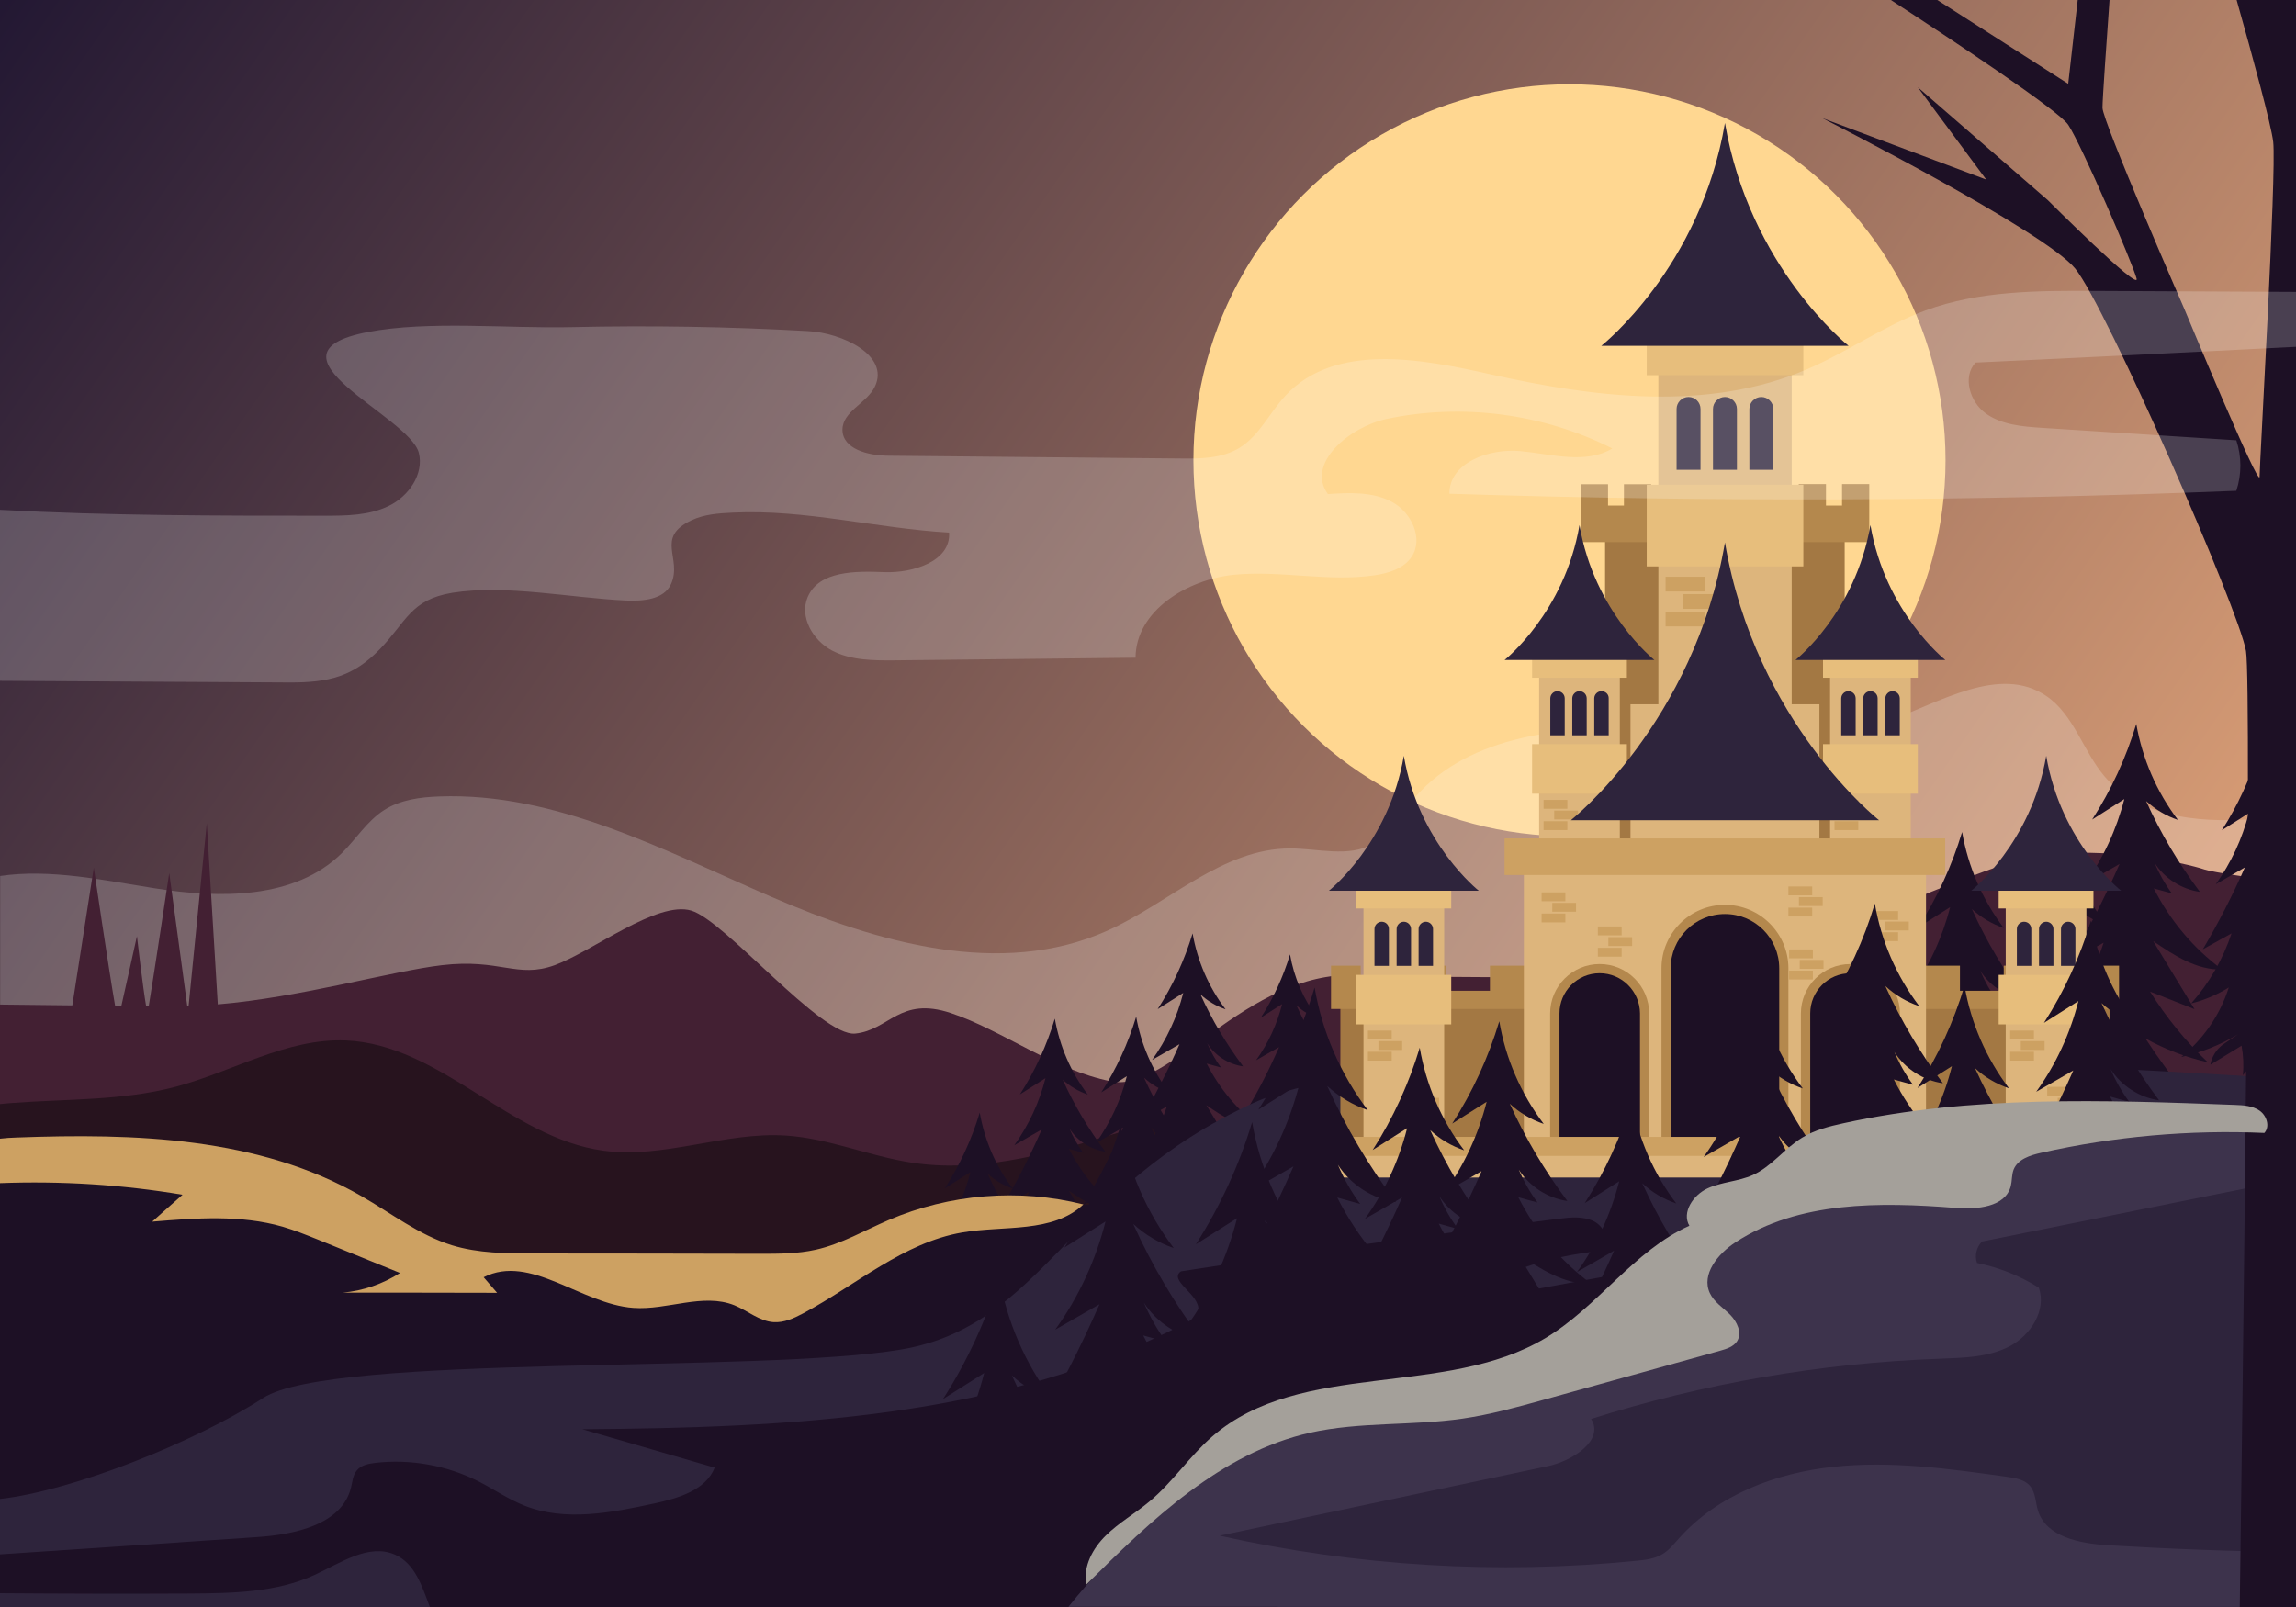<?xml version="1.0" encoding="utf-8"?>
<!-- Generator: Adobe Illustrator 18.0.0, SVG Export Plug-In . SVG Version: 6.00 Build 0)  -->
<!DOCTYPE svg PUBLIC "-//W3C//DTD SVG 1.1//EN" "http://www.w3.org/Graphics/SVG/1.1/DTD/svg11.dtd">
<svg version="1.1" id="Layer_1" xmlns="http://www.w3.org/2000/svg" xmlns:xlink="http://www.w3.org/1999/xlink" x="0px" y="0px"
	 viewBox="0 0 1400 980" enable-background="new 0 0 1400 980" xml:space="preserve">
<rect x="0" y="0" width="1400" height="980" fill="#333333" stroke="none"/>
<g>
	<g>
		<g>
			<g>
				<linearGradient id="SVGID_1_" gradientUnits="userSpaceOnUse" x1="0.491" y1="3.732" x2="1403.669" y2="979.16">
					<stop  offset="0" style="stop-color:#231833"/>
					<stop  offset="1" style="stop-color:#FBB682"/>
				</linearGradient>
				<rect fill="url(#SVGID_1_)" width="1400" height="980"/>
			</g>
		</g>
	</g>
	<circle fill="#FFD791" cx="957" cy="280.7" r="229.3"/>
	<path opacity="0.2" fill="#FFFFFF" d="M1400,496.7c-6.6,0.8-13.2,1.5-19.7,2.2c-34.6,3.5-74.4,1.1-97-25.4
		c-13.2-15.5-18.7-37.7-35.6-49.1c-28.4-19.2-64.8,3.9-97,15.6c-47.7,17.3-100.3,7.8-151,5.1c-50.7-2.7-108,4.6-139.6,44.4
		c-7.2,9-13.1,19.7-23.2,25.3c-14.9,8.2-33.2,2.6-50.2,2.6c-41.4,0-74,33.5-111.8,50.3c-64.8,28.9-140.3,7.1-205.3-21.1
		s-130.8-63.5-201.7-60.9c-11.7,0.4-23.9,2-33.8,8.4c-10.3,6.6-16.9,17.5-25.6,26.1c-28.6,28.3-74.4,27.8-114.2,21.5
		c-31.1-4.9-63.7-12-94.2-7.5V980h1400V496.7z"/>
	<path fill="#432033" d="M1344.4,530.3c-12.5-4.2-60.4-14.6-102.1-8.3c-41.7,6.3-179.2,77.1-229.2,75c-50-2.1-118.8,0-186.1-2.4
		s-113.9,71.9-149.3,64.9c-35.4-7-66.7-31.3-97.9-41.7c-31.3-10.4-37.5,10.4-58.3,12.5c-20.8,2.1-79.2-68.8-100-75
		s-60.4,25-83.3,33.3c-22.9,8.3-33.3-4.2-68.8,0c-30.6,3.6-85.9,19.6-136.6,23.9L126.1,502L115,613.5c-0.3,0-0.5,0-0.8,0l-11-81.1
		c0,0-9.8,65.3-12.5,81.1c-0.5,0-1,0-1.6,0c-1.9-10.7-5.6-42.6-5.6-42.6s-6.2,28-9.5,42.5c-1.3,0-2.5,0-3.8,0
		c-4-22.9-13-84.3-13-84.3l-13.1,84c-14.7-0.2-29.8-0.3-44.1-0.5V980h1400V538.8C1374.3,535.5,1349.9,532.1,1344.4,530.3z"/>
	<path fill="#27131E" d="M7.8,672.6c-2.6,0.2-5.2,0.4-7.8,0.7v182.5c109.9-1.3,219.9-2.6,329.8-3.9c40.7-0.5,81.6-1,122-5.9
		c27.4-3.3,54.5-8.7,81.5-14.5c76.6-16.4,152.5-36.3,226.5-61.9c13.8-4.8,30.1-13.1,30.1-27.8c0-7.1-4.2-13.5-8.2-19.3
		c-8.6-12.4-17.9-25.1-31.2-32.2c-23.3-12.5-51.8-4.6-77.2,3c-38.2,11.5-78.1,21.8-117.5,15.7c-25.9-4-50.5-14.8-76.6-16.5
		c-37.3-2.4-74.3,14.3-111.4,9.2c-57-7.8-99.5-64.8-156.9-67.2c-36.1-1.5-69.1,19.1-104,28.3C74.6,671.3,40.9,670.1,7.8,672.6z"/>
	<g>
		<path fill="#1D1025" d="M821.2,681.2c-11.6-8.6-21.1-19.9-27.6-32.7c2.4,0.7,4.8,1.3,7.3,2c-2.8-3.8-5.2-8-7-12.4
			c4,6.3,10.9,10.8,18.4,11.8c-8.6-11.4-15.9-23.7-21.7-36.7c3.7,3.4,8.1,6,12.8,7.6c-8.6-11.3-14.4-24.8-16.8-38.8
			c-4.1,13.6-10.1,26.7-17.8,38.6c4.3-2.8,8.7-5.5,13-8.3c-3.1,12.3-8.5,24-15.9,34.3c4.7-2.7,9.3-5.4,14-8
			c-5.9,13.6-12.7,26.8-20.3,39.5c4.6-2.6,9.2-5.1,13.8-7.7c-4.1,12.4-10.8,24-19.5,33.8c6.4-1.6,12.5-4.2,18.1-7.7
			c-4.1,13.1-12.2,25-23,33.6c9.7-2.1,19-5.9,27.4-11l-7.4,5.1c-3.1,2.3-5.3,5.8-6,9.7c5-3.1,10-6.1,15.1-9.2
			c0.9,4.7,1.1,9.5,0.6,14.3c4.4-4.8,8.2-10,11.5-15.5c4.8,4.7,10.9,8.1,17.5,9.6c-6.3-7.6-12.2-15.5-17.5-23.8
			c7.9,4.4,16.4,7.6,25.2,9.6c-8.9-8.5-16.8-18.1-23.3-28.5c6,2.4,12,4.7,17.9,7.1c-5.6-9.2-11.1-18.4-16.7-27.5
			C801.9,675.5,811.1,681.5,821.2,681.2z"/>
		<path fill="#1D1025" d="M768.8,687.7c-13.8-10.2-25.2-23.7-33-39.1c2.9,0.8,5.8,1.6,8.7,2.4c-3.4-4.6-6.2-9.6-8.4-14.8
			c4.8,7.6,13.1,12.9,21.9,14.1c-10.2-13.6-19-28.3-26-43.9c4.4,4.1,9.7,7.2,15.3,9.1c-10.3-13.5-17.2-29.6-20.1-46.3
			c-4.9,16.3-12.1,31.9-21.3,46.2c5.2-3.3,10.4-6.6,15.6-9.9c-3.7,14.7-10.2,28.6-19,40.9c5.6-3.2,11.1-6.4,16.7-9.6
			c-7.1,16.2-15.2,32-24.2,47.2c5.5-3.1,11-6.1,16.5-9.2c-4.9,14.9-12.9,28.7-23.2,40.4c7.6-1.9,15-5,21.6-9.2
			c-4.9,15.7-14.6,29.8-27.4,40.1c11.6-2.5,22.7-7,32.8-13.2l-8.9,6.1c-3.7,2.8-6.3,7-7.1,11.5c6-3.7,12-7.3,18-11
			c1.1,5.6,1.3,11.4,0.8,17c5.2-5.7,9.9-11.9,13.8-18.6c5.7,5.7,13.1,9.7,20.9,11.5c-7.5-9-14.5-18.5-20.9-28.4
			c9.4,5.2,19.6,9.1,30.1,11.5c-10.7-10.1-20-21.6-27.8-34.1c7.1,2.8,14.3,5.7,21.4,8.5c-6.7-11-13.3-21.9-20-32.9
			C745.7,680.9,756.7,688.1,768.8,687.7z"/>
		<path fill="#1D1025" d="M648.3,797c11.6-2.5,22.7-7,32.8-13.2l-8.9,6.1c-3.7,2.8-6.3,7-7.1,11.5c6-3.7,12-7.3,18-11
			c0.8,4.3,1.2,8.6,1,12.9h3.3c3.8-4.5,7.2-9.4,10.2-14.5c5.7,5.7,13.1,9.7,20.9,11.5c-7.5-9-14.5-18.5-20.9-28.4
			c9.4,5.2,19.6,9.1,30.1,11.5c-10.7-10.1-20-21.6-27.8-34.1c7.1,2.8,14.3,5.7,21.4,8.5c-6.7-11-13.3-21.9-20-32.9
			c10,6.9,21,14,33.1,13.6c-13.8-10.2-25.2-23.7-33-39.1c2.9,0.8,5.8,1.6,8.7,2.4c-3.4-4.6-6.2-9.6-8.4-14.8
			c4.8,7.6,13.1,12.9,21.9,14.1c-10.2-13.6-19-28.3-26-43.9c4.4,4.1,9.7,7.2,15.3,9.1c-10.3-13.5-17.2-29.6-20.1-46.3
			c-4.9,16.3-12.1,31.9-21.3,46.2c5.2-3.3,10.4-6.6,15.6-9.9c-3.7,14.7-10.2,28.6-19,40.9c5.6-3.2,11.1-6.4,16.7-9.6
			c-7.1,16.2-15.2,32-24.2,47.2c5.5-3.1,11-6.1,16.5-9.2c-4.9,14.9-12.9,28.7-23.2,40.4c7.6-1.9,15-5,21.6-9.2
			C670.8,772.5,661.1,786.7,648.3,797z"/>
		<path fill="#1D1025" d="M598.7,798.2c11.6-2.5,22.7-7,32.8-13.2l-8.9,6.1c-3.7,2.8-6.3,7-7.1,11.5c6-3.7,12-7.3,18-11
			c0.7,3.8,1.1,7.7,1,11.6h4.4c3.4-4.2,6.4-8.6,9.1-13.2c5.7,5.7,13.1,9.7,20.9,11.5c-7.5-9-14.5-18.5-20.9-28.4
			c9.4,5.2,19.6,9.1,30.1,11.5c-10.7-10.1-20-21.6-27.8-34.1c7.1,2.8,14.3,5.7,21.4,8.5c-6.7-11-13.3-21.9-20-32.9
			c10,6.9,21,14,33.1,13.6c-13.8-10.2-25.2-23.7-33-39.1l8.7,2.4c-3.4-4.6-6.2-9.6-8.4-14.8c4.8,7.6,13.1,12.9,21.9,14.1
			c-10.2-13.6-19-28.3-26-43.9c4.4,4.1,9.7,7.2,15.3,9.1c-10.3-13.5-17.2-29.6-20.1-46.3c-4.9,16.3-12.1,31.9-21.3,46.2
			c5.2-3.3,10.4-6.6,15.6-9.9c-3.7,14.7-10.2,28.6-19,40.9c5.6-3.2,11.1-6.4,16.7-9.6c-7.1,16.2-15.2,32-24.2,47.2
			c5.5-3.1,11-6.1,16.5-9.2c-4.9,14.9-12.9,28.7-23.2,40.4c7.6-1.9,15-5,21.6-9.2C621.2,773.8,611.5,788,598.7,798.2z"/>
		<path fill="#1D1025" d="M582,784.1c-2.2,6.6-5,13-8.3,19.2H618c-4-6.6-8-13.3-12.1-19.9c10,6.9,21,14,33.1,13.6
			c-13.8-10.2-25.2-23.7-33-39.1l8.7,2.4c-3.4-4.6-6.2-9.6-8.4-14.8c4.8,7.6,13.1,12.9,21.9,14.1c-10.2-13.6-19-28.3-26-43.9
			c4.4,4.1,9.7,7.2,15.3,9.1c-10.3-13.5-17.2-29.6-20.1-46.3c-4.9,16.3-12.1,31.9-21.3,46.2c5.2-3.3,10.4-6.6,15.6-9.9
			c-3.7,14.7-10.2,28.6-19,40.9c5.6-3.2,11.1-6.4,16.7-9.6c-7.1,16.2-15.2,32-24.2,47.2C570.9,790.3,576.4,787.2,582,784.1z"/>
		<path fill="#1D1025" d="M541.6,803.3h9.2c0.7-0.4,1.3-0.8,2-1.1c-0.2,0.4-0.3,0.8-0.5,1.1h18.1c-0.3-0.6-0.5-1.2-0.8-1.8
			c0.4,0.6,0.8,1.2,1.2,1.8h12c-6.6-10-12.4-20.6-17.3-31.5c4.4,4.1,9.7,7.2,15.3,9.1c-10.3-13.5-17.2-29.6-20.1-46.3
			c-4.9,16.3-12.1,31.9-21.3,46.2l15.6-9.9C552.2,782.2,547.6,793.2,541.6,803.3z"/>
	</g>
	<path fill="#1D1025" d="M936.2,906.5c-6-40.1-126.2-168.3-152.3-172.3c-26-4-126.2,0-180.3,4c-54.1,4-56.1,22-98.2,34.1
		c-42.1,12-142.3,0-206.4-4s-82.1-34.1-138.2-54.1C124.4,701.2,51,702.5,0,705.6V980h949.6C945.6,952.8,938.8,924,936.2,906.5z"/>
	<path fill="#CDA162" d="M541.9,744c-14.7,6.3-28.8,14.6-44.4,18.1c-11.1,2.5-22.6,2.5-34,2.5c-46-0.1-92.1-0.2-138.1-0.2
		c-16.7,0-33.8-0.1-49.8-5c-20-6.2-37-19.5-55.1-29.9C157.9,693.3,81.9,691,9.8,693.7c-3.2,0.1-6.5,0.3-9.8,0.7v27.1
		c37.2-1.4,74.6,0.9,111.3,7.1C105.1,734,99,739.5,92.8,745c26.6-2.2,53.9-4.3,79.6,3.1c7.2,2.1,14.1,4.9,21.1,7.7
		c16.8,6.8,33.6,13.7,50.4,20.5c-10.4,6.7-22.6,10.9-34.9,12c31.4,0,62.7,0,94.1,0.1c-2.7-3.2-5.5-6.3-8.2-9.5
		c28.5-14.5,59.4,16.4,91.3,18.7c20.7,1.5,42.4-9.3,61.6-1.6c8.1,3.3,15.2,9.7,23.9,10.3c6.4,0.4,12.5-2.4,18.1-5.4
		c32.2-17.2,61-43.1,96.9-49.3c25.4-4.4,55.1,0.6,73.9-17.1C621.3,724.6,579,728.1,541.9,744z"/>
	<g>
		<path fill="#1D1025" d="M1400,643.1c-6.4-8-12.3-16.3-17.9-24.9c5.7,3.2,11.7,5.9,17.9,8.1v-10.8c-5.6-6.7-10.8-13.8-15.5-21.2
			c5.2,2,10.3,4.1,15.5,6.1v-9c-4.6-7.7-9.3-15.3-13.9-23c4.5,3.1,9.1,6.2,13.9,8.7v-14.5c-5.3-6.5-10-13.6-13.8-21.1
			c3.1,0.8,6.1,1.7,9.2,2.5c-3.6-4.8-6.6-10.1-8.9-15.7c3.3,5.1,8,9.2,13.5,11.9v-10.9c-6.7-10.3-12.6-21.2-17.7-32.4
			c4.6,4.3,10.2,7.6,16.2,9.6c-10.8-14.3-18.2-31.3-21.2-49c-5.2,17.2-12.8,33.7-22.5,48.8c5.5-3.5,11-7,16.4-10.4
			c-3.9,15.5-10.8,30.3-20.1,43.3c5.9-3.4,11.8-6.8,17.7-10.2c-7.5,17.1-16.1,33.8-25.6,49.9c5.8-3.2,11.7-6.5,17.5-9.7
			c-5.2,15.7-13.6,30.3-24.6,42.7c8.1-2,15.8-5.3,22.9-9.7c-5.2,16.6-15.5,31.5-29,42.4c12.2-2.7,24-7.4,34.7-13.9l-9.4,6.4
			c-3.9,2.9-6.7,7.4-7.5,12.2c6.3-3.9,12.7-7.8,19-11.6c1.1,5.9,1.4,12,0.8,18c5.5-6,10.4-12.6,14.6-19.6c5,5,11.2,8.7,17.9,10.9
			V643.1z"/>
		<path fill="#1D1025" d="M1354.9,591.2c-17.5-12.9-31.8-30-41.6-49.4c3.7,1,7.3,2,11,3c-4.3-5.8-7.8-12.1-10.6-18.7
			c6.1,9.6,16.5,16.2,27.7,17.8c-12.9-17.2-24-35.8-32.8-55.4c5.6,5.1,12.2,9.1,19.4,11.5c-13-17.1-21.7-37.4-25.4-58.5
			c-6.2,20.6-15.3,40.3-26.9,58.3c6.5-4.2,13.1-8.3,19.6-12.5c-4.7,18.5-12.9,36.2-24,51.7c7-4,14.1-8.1,21.1-12.1
			c-9,20.5-19.2,40.4-30.6,59.6c7-3.9,13.9-7.8,20.9-11.6c-6.2,18.8-16.2,36.2-29.4,51c9.6-2.4,18.9-6.3,27.3-11.6
			c-6.2,19.8-18.5,37.7-34.7,50.6c14.6-3.2,28.7-8.9,41.4-16.6l-11.2,7.7c-4.7,3.5-8,8.8-9,14.6c7.6-4.6,15.2-9.3,22.7-13.9
			c1.3,7.1,1.7,14.3,1,21.5c6.6-7.2,12.4-15,17.4-23.5c7.3,7.1,16.5,12.2,26.4,14.5c-9.5-11.4-18.3-23.4-26.4-35.9
			c11.9,6.6,24.7,11.5,38,14.5c-13.5-12.8-25.3-27.3-35.2-43.1c9,3.6,18,7.1,27.1,10.7c-8.4-13.8-16.8-27.7-25.2-41.5
			C1325.7,582.7,1339.6,591.7,1354.9,591.2z"/>
		<path fill="#1D1025" d="M1202.6,729.2c14.6-3.2,28.7-8.9,41.4-16.6l-11.2,7.7c-4.7,3.5-8,8.8-9,14.6c7.6-4.6,15.2-9.3,22.7-13.9
			c1,5.4,1.5,10.8,1.3,16.3h4.2c4.8-5.7,9.1-11.8,12.8-18.3c7.3,7.1,16.5,12.2,26.4,14.5c-9.5-11.4-18.3-23.4-26.4-35.9
			c11.9,6.6,24.7,11.5,38,14.5c-13.5-12.8-25.3-27.3-35.2-43.1c9,3.6,18,7.1,27.1,10.7c-8.4-13.8-16.8-27.7-25.2-41.5
			c12.7,8.7,26.5,17.7,41.8,17.2c-17.5-12.9-31.8-30-41.6-49.4c3.7,1,7.3,2,11,3c-4.3-5.8-7.8-12.1-10.6-18.7
			c6.1,9.6,16.5,16.2,27.7,17.8c-12.9-17.2-24-35.8-32.8-55.4c5.6,5.1,12.2,9.1,19.4,11.5c-13-17.1-21.7-37.4-25.4-58.5
			c-6.2,20.6-15.3,40.3-26.9,58.3c6.5-4.2,13.1-8.3,19.6-12.5c-4.7,18.5-12.9,36.2-24,51.7c7-4,14.1-8.1,21.1-12.1
			c-9,20.5-19.2,40.4-30.6,59.6c7-3.9,13.9-7.8,20.9-11.6c-6.2,18.8-16.2,36.2-29.4,51c9.6-2.4,18.9-6.3,27.3-11.6
			C1231.1,698.4,1218.8,716.3,1202.6,729.2z"/>
		<path fill="#1D1025" d="M1140,730.8c14.6-3.2,28.7-8.9,41.4-16.6l-11.2,7.7c-4.7,3.5-8,8.8-9,14.6c7.6-4.6,15.2-9.3,22.7-13.9
			c0.9,4.8,1.4,9.8,1.3,14.7h5.5c4.2-5.3,8.1-10.8,11.5-16.6c7.3,7.1,16.5,12.2,26.4,14.5c-9.5-11.4-18.3-23.4-26.4-35.9
			c11.9,6.6,24.7,11.5,38,14.5c-13.5-12.8-25.3-27.3-35.2-43.1c9,3.6,18,7.1,27.1,10.7c-8.4-13.8-16.8-27.7-25.2-41.5
			c12.7,8.7,26.5,17.7,41.8,17.2c-17.5-12.9-31.8-30-41.6-49.4l11,3c-4.3-5.8-7.8-12.1-10.6-18.7c6.1,9.6,16.5,16.2,27.7,17.8
			c-12.9-17.2-24-35.8-32.8-55.4c5.6,5.1,12.2,9.1,19.4,11.5c-13-17.1-21.7-37.4-25.4-58.5c-6.2,20.6-15.3,40.3-26.9,58.3
			c6.5-4.2,13.1-8.3,19.6-12.5c-4.7,18.5-12.9,36.2-24,51.7c7-4,14.1-8.1,21.1-12.1c-9,20.5-19.2,40.4-30.6,59.6
			c7-3.9,13.9-7.8,20.9-11.6c-6.2,18.8-16.2,36.2-29.4,51c9.6-2.4,18.9-6.3,27.3-11.6C1168.4,700,1156.2,717.9,1140,730.8z"/>
		<path fill="#1D1025" d="M1118.8,713.1c-2.8,8.4-6.3,16.5-10.5,24.2h56.1c-5.1-8.4-10.2-16.7-15.2-25.1
			c12.7,8.7,26.5,17.7,41.8,17.2c-17.5-12.9-31.8-30-41.6-49.4l11,3c-4.3-5.8-7.8-12.1-10.6-18.7c6.1,9.6,16.5,16.2,27.7,17.8
			c-12.9-17.2-24-35.8-32.8-55.4c5.6,5.1,12.2,9.1,19.4,11.5c-13-17.1-21.7-37.4-25.4-58.5c-6.2,20.6-15.3,40.3-26.9,58.3
			c6.5-4.2,13.1-8.3,19.6-12.5c-4.7,18.5-12.9,36.2-24,51.7c7-4,14.1-8.1,21.1-12.1c-9,20.5-19.2,40.4-30.6,59.6
			C1104.9,720.8,1111.9,716.9,1118.8,713.1z"/>
		<path fill="#1D1025" d="M1067.9,737.3h11.6c0.8-0.5,1.7-1,2.5-1.4c-0.2,0.5-0.4,1-0.6,1.4h22.8c-0.3-0.7-0.7-1.5-1-2.2
			c0.5,0.8,1,1.5,1.6,2.2h15.2c-8.3-12.7-15.6-26-21.8-39.8c5.6,5.1,12.2,9.1,19.4,11.5c-13-17.1-21.7-37.4-25.4-58.5
			c-6.2,20.6-15.3,40.3-26.9,58.3l19.6-12.5C1081.2,710.7,1075.5,724.5,1067.9,737.3z"/>
	</g>
	<path fill="#2E243C" d="M1400,980V658.7c-4.6-0.6-7.3-0.9-7.3-0.9s-515-37-628.4,14.8S636.2,808.1,549.9,822.9
		s-347.5,2.5-389.4,29.6S44,909.2,0,914.1V980H1400z"/>
	<path fill="#1D1025" d="M825.6,914.4c32.2-22.3,71.8-30.7,110.4-37.6c38.6-6.9,78.2-13.1,112.5-32.1c5.5-3,11.5-7.7,11-14
		c-0.6-6.2-7.2-9.7-12.9-12.1c-10.4-4.3-20.9-8.6-31.3-12.9c30.2-12.7,61.2-23.3,92.9-31.6c-1.1-5.4-2.1-10.7-3.2-16.1
		c-75.1,11-149.9,24-224.2,39c28.7-19.4,62.4-31.3,96.9-34.3c4.5-5.6,0.6-14.7-5.8-17.9s-14.1-2.5-21.2-1.6
		c-77,9.5-153.9,20.2-230.6,32.1c-8.1,5.6,12.3,14.4,10.5,24.1c-0.6,3.4-4.1,5.6-7.2,7.2c-111.5,58.4-242.4,64-368.3,65
		c26.9,7.8,53.8,15.6,80.7,23.4c-5.5,13.8-22.1,18.6-36.6,21.8c-26.4,5.7-54.6,11.3-79.6,1.3c-9.8-3.9-18.6-10-28-14.8
		c-19.3-9.7-41.4-13.7-62.8-11.2c-4.2,0.5-8.7,1.4-11.3,4.7c-2.4,2.9-2.6,6.9-3.5,10.5c-5.7,22.6-34.6,28.6-57.8,30.1
		C103.9,941,52,944.4,0,947.9v23.7c38.7,0.3,77.4,0.4,116.1,0.2c25.8-0.2,52.4-0.6,75.8-11.4c15.8-7.3,33.1-19.4,49-12.3
		c12.1,5.4,16.3,18.9,21.2,31.9h517C785.2,954,803.2,930,825.6,914.4z"/>
	<g>
		<rect x="817.3" y="610.4" fill="#A37843" width="469" height="86.7"/>
		<polygon fill="#B4884D" points="1274,588.9 1274,604.2 1247.3,604.2 1247.3,588.9 1221.8,588.9 1221.8,604.2 1195.1,604.2 
			1195.1,588.9 1169.6,588.9 1169.6,604.2 1142.9,604.2 1142.9,588.9 1117.4,588.9 1117.4,604.2 1090.7,604.2 1090.7,588.9 
			1065.2,588.9 1065.2,604.2 1038.5,604.2 1038.5,588.9 1013,588.9 1013,604.2 986.3,604.2 986.3,588.9 960.7,588.9 960.7,604.2 
			934.1,604.2 934.1,588.9 908.5,588.9 908.5,604.2 881.9,604.2 881.9,588.9 856.3,588.9 856.3,604.2 829.7,604.2 829.7,588.9 
			811.6,588.9 811.6,615.3 1292.1,615.3 1292.1,588.9 		"/>
		<rect x="978.7" y="325.7" fill="#A37843" width="146.1" height="257.6"/>
		<polygon fill="#B4884D" points="1139.8,295.2 1123.2,295.2 1123.2,308.3 1113.4,308.3 1113.4,295.2 1096.8,295.2 1096.8,308.3 
			1006.8,308.3 1006.8,295.3 990.2,295.3 990.2,308.3 980.5,308.3 980.5,295.3 963.9,295.3 963.9,330.6 963.9,330.6 980.5,330.6 
			990.2,330.6 1006.8,330.6 1139.7,330.6 1139.7,330.5 1139.8,330.5 		"/>
		<g>
			<g>
				<rect x="938.5" y="408.9" fill="#DDB57C" width="49.2" height="288.2"/>
				<rect x="934.2" y="453.8" fill="#E7BE7C" width="57.8" height="30.2"/>
				<rect x="934.2" y="400.8" fill="#E7BE7C" width="57.8" height="12.5"/>
				<path fill="#2E243C" d="M963.1,320.2c-9.1,53.4-45.7,82.3-45.7,82.3h45.7h45.7C1008.8,402.5,972.2,373.6,963.1,320.2z"/>
				<g>
					<g>
						<g>
							<path fill="#2E243C" d="M949.7,421.5c-2.4,0-4.4,2-4.4,4.4v22.5h8.8v-22.5C954.1,423.4,952.1,421.5,949.7,421.5z"/>
						</g>
						<g>
							<path fill="#2E243C" d="M963.1,421.5c-2.4,0-4.4,2-4.4,4.4v22.5h8.8v-22.5C967.5,423.4,965.5,421.5,963.1,421.5z"/>
						</g>
						<g>
							<path fill="#2E243C" d="M976.5,421.5c-2.4,0-4.4,2-4.4,4.4v22.5h8.8v-22.5C981,423.4,979,421.5,976.5,421.5z"/>
						</g>
					</g>
				</g>
				<rect x="941.2" y="487.8" fill="#CDA162" width="14.5" height="5.4"/>
				<rect x="941.2" y="500.8" fill="#CDA162" width="14.5" height="5.4"/>
				<rect x="947.7" y="494.3" fill="#CDA162" width="14.5" height="5.4"/>
				<rect x="963.7" y="662.8" fill="#CDA162" width="14.5" height="5.4"/>
				<rect x="970.2" y="669.5" fill="#CDA162" width="14.5" height="5.4"/>
			</g>
			<g>
				<rect x="1115.9" y="408.9" fill="#DDB57C" width="49.2" height="288.2"/>
				<rect x="1111.6" y="453.8" fill="#E7BE7C" width="57.8" height="30.2"/>
				<rect x="1111.6" y="400.8" fill="#E7BE7C" width="57.8" height="12.5"/>
				<path fill="#2E243C" d="M1140.5,320.2c-9.1,53.4-45.7,82.3-45.7,82.3h45.7h45.7C1186.2,402.5,1149.6,373.6,1140.5,320.2z"/>
				<g>
					<g>
						<g>
							<path fill="#2E243C" d="M1127.1,421.5c-2.4,0-4.4,2-4.4,4.4v22.5h8.8v-22.5C1131.5,423.4,1129.5,421.5,1127.1,421.5z"/>
						</g>
						<g>
							<path fill="#2E243C" d="M1140.5,421.5c-2.4,0-4.4,2-4.4,4.4v22.5h8.8v-22.5C1144.9,423.4,1143,421.5,1140.5,421.5z"/>
						</g>
						<g>
							<path fill="#2E243C" d="M1154,421.5c-2.4,0-4.4,2-4.4,4.4v22.5h8.8v-22.5C1158.4,423.4,1156.4,421.5,1154,421.5z"/>
						</g>
					</g>
				</g>
				<rect x="1118.6" y="487.8" fill="#CDA162" width="14.5" height="5.4"/>
				<rect x="1118.6" y="500.8" fill="#CDA162" width="14.5" height="5.4"/>
				<rect x="1125.1" y="494.3" fill="#CDA162" width="14.5" height="5.4"/>
				<rect x="1141.1" y="662.8" fill="#CDA162" width="14.5" height="5.4"/>
				<rect x="1147.6" y="669.5" fill="#CDA162" width="14.5" height="5.4"/>
			</g>
		</g>
		<g>
			<g>
				<rect x="831.4" y="549.5" fill="#DDB57C" width="49.2" height="147.5"/>
				<rect x="827.1" y="594.5" fill="#E7BE7C" width="57.8" height="30.2"/>
				<rect x="827.1" y="541.5" fill="#E7BE7C" width="57.8" height="12.5"/>
				<path fill="#2E243C" d="M856,460.9c-9.1,53.4-45.7,82.3-45.7,82.3H856h45.7C901.7,543.2,865,514.3,856,460.9z"/>
				<g>
					<g>
						<g>
							<path fill="#2E243C" d="M842.5,562.1c-2.4,0-4.4,2-4.4,4.4V589h8.8v-22.5C846.9,564.1,845,562.1,842.5,562.1z"/>
						</g>
						<g>
							<path fill="#2E243C" d="M856,562.1c-2.4,0-4.4,2-4.4,4.4V589h8.8v-22.5C860.4,564.1,858.4,562.1,856,562.1z"/>
						</g>
						<g>
							<path fill="#2E243C" d="M869.4,562.1c-2.4,0-4.4,2-4.4,4.4V589h8.8v-22.5C873.8,564.1,871.8,562.1,869.4,562.1z"/>
						</g>
					</g>
				</g>
				<rect x="834.1" y="628.5" fill="#CDA162" width="14.5" height="5.4"/>
				<rect x="834.1" y="641.4" fill="#CDA162" width="14.5" height="5.4"/>
				<rect x="840.5" y="634.9" fill="#CDA162" width="14.5" height="5.4"/>
				<rect x="856.6" y="662.8" fill="#CDA162" width="14.5" height="5.4"/>
				<rect x="863" y="669.5" fill="#CDA162" width="14.5" height="5.4"/>
			</g>
			<g>
				<rect x="1223" y="549.5" fill="#DDB57C" width="49.2" height="147.5"/>
				<rect x="1218.7" y="594.5" fill="#E7BE7C" width="57.8" height="30.2"/>
				<rect x="1218.7" y="541.5" fill="#E7BE7C" width="57.8" height="12.5"/>
				<path fill="#2E243C" d="M1247.7,460.9c-9.1,53.4-45.7,82.3-45.7,82.3h45.7h45.7C1293.3,543.2,1256.7,514.3,1247.7,460.9z"/>
				<g>
					<g>
						<g>
							<path fill="#2E243C" d="M1234.2,562.1c-2.4,0-4.4,2-4.4,4.4V589h8.8v-22.5C1238.6,564.1,1236.7,562.1,1234.2,562.1z"/>
						</g>
						<g>
							<path fill="#2E243C" d="M1247.7,562.1c-2.4,0-4.4,2-4.4,4.4V589h8.8v-22.5C1252.1,564.1,1250.1,562.1,1247.7,562.1z"/>
						</g>
						<g>
							<path fill="#2E243C" d="M1261.1,562.1c-2.4,0-4.4,2-4.4,4.4V589h8.8v-22.5C1265.5,564.1,1263.5,562.1,1261.1,562.1z"/>
						</g>
					</g>
				</g>
				<rect x="1225.7" y="628.5" fill="#CDA162" width="14.5" height="5.4"/>
				<rect x="1225.7" y="641.4" fill="#CDA162" width="14.5" height="5.4"/>
				<rect x="1232.2" y="634.9" fill="#CDA162" width="14.5" height="5.4"/>
				<rect x="1248.3" y="662.8" fill="#CDA162" width="14.5" height="5.4"/>
				<rect x="1254.7" y="669.5" fill="#CDA162" width="14.5" height="5.4"/>
			</g>
		</g>
		<g>
			<rect x="1011.2" y="221.4" fill="#DDB57C" width="81.3" height="475.7"/>
			<rect x="1004.1" y="295.6" fill="#E7BE7C" width="95.5" height="49.8"/>
			<rect x="1004.1" y="208.1" fill="#E7BE7C" width="95.5" height="20.7"/>
			<path fill="#2E243C" d="M1051.8,75c-14.9,88.2-75.4,135.9-75.4,135.9h75.4h75.4C1127.2,210.9,1066.8,163.2,1051.8,75z"/>
			<g>
				<g>
					<g>
						<path fill="#2E243C" d="M1029.6,242.1c-4,0-7.3,3.3-7.3,7.3v37.1h14.6v-37.1C1036.9,245.4,1033.7,242.1,1029.6,242.1z"/>
					</g>
					<g>
						<path fill="#2E243C" d="M1051.8,242.1c-4,0-7.3,3.3-7.3,7.3v37.1h14.6v-37.1C1059.1,245.4,1055.8,242.1,1051.8,242.1z"/>
					</g>
					<g>
						<path fill="#2E243C" d="M1074,242.1c-4,0-7.3,3.3-7.3,7.3v37.1h14.6v-37.1C1081.3,245.4,1078,242.1,1074,242.1z"/>
					</g>
				</g>
			</g>
			<rect x="1015.6" y="351.7" fill="#CDA162" width="23.9" height="9"/>
			<rect x="1015.6" y="373" fill="#CDA162" width="23.9" height="9"/>
			<rect x="1026.3" y="362.3" fill="#CDA162" width="23.9" height="9"/>
			<rect x="1052.8" y="640.4" fill="#CDA162" width="23.9" height="9"/>
			<rect x="1063.5" y="651.6" fill="#CDA162" width="23.9" height="9"/>
		</g>
		<rect x="929.2" y="518.7" fill="#DDB57C" width="245.2" height="178.3"/>
		<rect x="994.2" y="429.5" fill="#DDB57C" width="115.2" height="267.5"/>
		<rect x="917.4" y="511.3" fill="#CDA162" width="268.7" height="22.3"/>
		<path fill="#2E243C" d="M1051.8,330.8c-18.6,110-94,169.4-94,169.4h94h94C1145.8,500.3,1070.4,440.8,1051.8,330.8z"/>
		<path fill="#B4884D" d="M1013.1,702.7V590.5c0-21.4,17.4-38.7,38.7-38.7s38.7,17.4,38.7,38.7v112.2H1013.1z"/>
		<path fill="#1D1025" d="M1051.8,557.4L1051.8,557.4c-18.3,0-33.1,14.8-33.1,33.1v106.6h66.2V590.5
			C1084.9,572.2,1070.1,557.4,1051.8,557.4z"/>
		<g>
			<path fill="#B4884D" d="M945.2,702.7v-84.6c0-16.6,13.5-30.2,30.2-30.2c16.6,0,30.2,13.5,30.2,30.2v84.6H945.2z"/>
			<path fill="#1D1025" d="M975.4,593.5L975.4,593.5c-13.6,0-24.5,11-24.5,24.5v79h49.1v-79C999.9,604.5,988.9,593.5,975.4,593.5z"
				/>
			<path fill="#B4884D" d="M1098.1,702.7v-84.6c0-16.6,13.5-30.2,30.2-30.2s30.2,13.5,30.2,30.2v84.6H1098.1z"/>
			<path fill="#1D1025" d="M1128.3,593.5L1128.3,593.5c-13.6,0-24.5,11-24.5,24.5v79h49.1v-79
				C1152.8,604.5,1141.8,593.5,1128.3,593.5z"/>
		</g>
		<rect x="802.6" y="693.3" fill="#CDA162" width="498.5" height="13.2"/>
		<rect x="792.9" y="704.9" fill="#DDB57C" width="517.8" height="13.2"/>
		<g>
			<rect x="940" y="544.2" fill="#CDA162" width="14.5" height="5.4"/>
			<rect x="940" y="557.1" fill="#CDA162" width="14.5" height="5.4"/>
			<rect x="946.5" y="550.6" fill="#CDA162" width="14.5" height="5.4"/>
		</g>
		<g>
			<rect x="974.3" y="565" fill="#CDA162" width="14.5" height="5.4"/>
			<rect x="974.3" y="578" fill="#CDA162" width="14.5" height="5.4"/>
			<rect x="980.7" y="571.5" fill="#CDA162" width="14.5" height="5.4"/>
		</g>
		<g>
			<rect x="1090.9" y="579" fill="#CDA162" width="14.5" height="5.4"/>
			<rect x="1090.9" y="591.9" fill="#CDA162" width="14.5" height="5.4"/>
			<rect x="1097.4" y="585.4" fill="#CDA162" width="14.5" height="5.4"/>
		</g>
		<g>
			<rect x="1090.5" y="540.6" fill="#CDA162" width="14.5" height="5.4"/>
			<rect x="1090.5" y="553.5" fill="#CDA162" width="14.5" height="5.4"/>
			<rect x="1096.9" y="547.1" fill="#CDA162" width="14.5" height="5.4"/>
		</g>
		<g>
			<rect x="1142.9" y="555.6" fill="#CDA162" width="14.5" height="5.4"/>
			<rect x="1142.9" y="568.5" fill="#CDA162" width="14.5" height="5.4"/>
			<rect x="1149.4" y="562" fill="#CDA162" width="14.5" height="5.4"/>
		</g>
	</g>
	<g>
		<path fill="#1D1025" d="M970.3,782.9c-18.7-13.8-34.1-32.1-44.5-52.8c3.9,1.1,7.8,2.2,11.7,3.2c-4.6-6.2-8.4-12.9-11.4-20
			c6.5,10.2,17.6,17.4,29.6,19.1c-13.8-18.4-25.6-38.3-35.1-59.3c5.9,5.5,13,9.7,20.7,12.3c-13.9-18.3-23.3-40-27.1-62.6
			c-6.6,22-16.3,43.1-28.7,62.4c7-4.4,14-8.9,21-13.3c-5,19.8-13.7,38.7-25.7,55.3c7.5-4.3,15.1-8.6,22.6-13
			c-9.6,21.9-20.5,43.2-32.7,63.7c7.4-4.1,14.9-8.3,22.3-12.4c-6.6,20.1-17.4,38.8-31.4,54.6c10.3-2.6,20.2-6.7,29.2-12.4
			c-6.7,21.2-19.7,40.3-37.1,54.2c15.6-3.4,30.7-9.5,44.3-17.8l-12,8.2c-5,3.7-8.5,9.4-9.6,15.6c8.1-5,16.2-9.9,24.3-14.9
			c1.4,7.6,1.8,15.3,1,23c7.1-7.7,13.3-16.1,18.6-25.1c7.8,7.6,17.7,13.1,28.3,15.5c-10.2-12.2-19.6-25-28.2-38.4
			c12.7,7.1,26.5,12.3,40.7,15.5c-14.4-13.7-27.1-29.2-37.6-46.1c9.6,3.8,19.3,7.6,28.9,11.5c-9-14.8-18-29.6-27-44.4
			C939,773.7,953.8,783.4,970.3,782.9z"/>
		<path fill="#1D1025" d="M921.8,799c-18.7-13.8-34.1-32.1-44.5-52.8c3.9,1.1,7.8,2.2,11.7,3.2c-4.6-6.2-8.4-12.9-11.4-20
			c6.5,10.2,17.6,17.4,29.6,19.1c-13.8-18.4-25.6-38.3-35.1-59.3c5.9,5.5,13,9.7,20.7,12.3c-13.9-18.3-23.3-40-27.1-62.6
			c-6.6,22-16.3,43.1-28.7,62.4c7-4.4,14-8.9,21-13.3c-5,19.8-13.7,38.7-25.7,55.3c7.5-4.3,15.1-8.6,22.6-13
			c-9.6,21.9-20.5,43.2-32.7,63.7c7.4-4.1,14.9-8.3,22.3-12.4c-6.6,20.1-17.4,38.8-31.4,54.6c10.3-2.6,20.2-6.7,29.2-12.4
			c-6.7,21.2-19.7,40.3-37.1,54.2c15.6-3.4,30.7-9.5,44.3-17.8l-12,8.2c-5,3.7-8.5,9.4-9.6,15.6c8.1-5,16.2-9.9,24.3-14.9
			c1.4,7.6,1.8,15.3,1,23c7.1-7.7,13.3-16.1,18.6-25.1c7.8,7.6,17.7,13.1,28.3,15.5c-10.2-12.2-19.6-25-28.2-38.4
			c12.7,7.1,26.5,12.3,40.7,15.5c-14.4-13.7-27.1-29.2-37.6-46.1c9.6,3.8,19.3,7.6,28.9,11.5c-9-14.8-18-29.6-27-44.4
			C890.5,789.9,905.3,799.6,921.8,799z"/>
		<path fill="#1D1025" d="M1051.1,831.4c-18.7-13.8-34.1-32.1-44.5-52.8c3.9,1.1,7.8,2.2,11.7,3.2c-4.6-6.2-8.4-12.9-11.4-20
			c6.5,10.2,17.6,17.4,29.6,19.1c-13.8-18.4-25.6-38.3-35.1-59.3c5.9,5.5,13,9.7,20.7,12.3c-13.9-18.3-23.3-40-27.1-62.6
			c-6.6,22-16.3,43.1-28.7,62.4c7-4.4,14-8.9,21-13.3c-5,19.8-13.7,38.7-25.7,55.3c7.5-4.3,15.1-8.6,22.6-13
			c-9.6,21.9-20.5,43.2-32.7,63.7c7.4-4.1,14.9-8.3,22.3-12.4c-6.6,20.1-17.4,38.8-31.4,54.6c10.3-2.6,20.2-6.7,29.2-12.4
			c-6.7,21.2-19.7,40.3-37.1,54.2c15.6-3.4,30.7-9.5,44.3-17.8l-12,8.2c-5,3.7-8.5,9.4-9.6,15.6c8.1-5,16.2-9.9,24.3-14.9
			c1.4,7.6,1.8,15.3,1,23c7.1-7.7,13.3-16.1,18.6-25.1c7.8,7.6,17.7,13.1,28.3,15.5c-10.2-12.2-19.6-25-28.2-38.4
			c12.7,7.1,26.5,12.3,40.7,15.5c-14.4-13.7-27.1-29.2-37.6-46.1c9.6,3.8,19.3,7.6,28.9,11.5c-9-14.8-18-29.6-27-44.4
			C1019.9,822.2,1034.7,831.9,1051.1,831.4z"/>
		<path fill="#1D1025" d="M1128.3,761.3c-18.7-13.8-34.1-32.1-44.5-52.8c3.9,1.1,7.8,2.2,11.7,3.2c-4.6-6.2-8.4-12.9-11.4-20
			c6.5,10.2,17.6,17.4,29.6,19.1c-13.8-18.4-25.6-38.3-35.1-59.3c5.9,5.5,13,9.7,20.7,12.3c-13.9-18.3-23.3-40-27.1-62.6
			c-6.6,22-16.3,43.1-28.7,62.4c7-4.4,14-8.9,21-13.3c-5,19.8-13.7,38.7-25.7,55.3c7.5-4.3,15.1-8.6,22.6-13
			c-9.6,21.9-20.5,43.2-32.7,63.7c7.4-4.1,14.9-8.3,22.3-12.4c-6.6,20.1-17.4,38.8-31.4,54.6c10.3-2.6,20.2-6.7,29.2-12.4
			c-6.7,21.2-19.7,40.3-37.1,54.2c15.6-3.4,30.7-9.5,44.3-17.8l-12,8.2c-5,3.7-8.5,9.4-9.6,15.6c8.1-5,16.2-9.9,24.3-14.9
			c1.4,7.6,1.8,15.3,1,23c7.1-7.7,13.3-16.1,18.6-25.1c7.8,7.6,17.7,13.1,28.3,15.5c-10.2-12.2-19.6-25-28.2-38.4
			c12.7,7.1,26.5,12.3,40.7,15.5c-14.4-13.7-27.1-29.2-37.6-46.1c9.6,3.8,19.3,7.6,28.9,11.5c-9-14.8-18-29.6-27-44.4
			C1097.1,752.2,1111.9,761.9,1128.3,761.3z"/>
		<path fill="#1D1025" d="M1199.3,711.1c-18.7-13.8-34.1-32.1-44.5-52.8c3.9,1.1,7.8,2.2,11.7,3.2c-4.6-6.2-8.4-12.9-11.4-20
			c6.5,10.2,17.6,17.4,29.6,19.1c-13.8-18.4-25.6-38.3-35.1-59.3c5.9,5.5,13,9.7,20.7,12.3c-13.9-18.3-23.3-40-27.1-62.6
			c-6.6,22-16.3,43.1-28.7,62.4c7-4.4,14-8.9,21-13.3c-5,19.8-13.7,38.7-25.7,55.3c7.5-4.3,15.1-8.6,22.6-13
			c-9.6,21.9-20.5,43.2-32.7,63.7c7.4-4.1,14.9-8.3,22.3-12.4c-6.6,20.1-17.4,38.8-31.4,54.6c10.3-2.6,20.2-6.7,29.2-12.4
			c-6.7,21.2-19.7,40.3-37.1,54.2c15.6-3.4,30.7-9.5,44.3-17.8l-12,8.2c-5,3.7-8.5,9.4-9.6,15.6c8.1-5,16.2-9.9,24.3-14.9
			c1.4,7.6,1.8,15.3,1,23c7.1-7.7,13.3-16.1,18.6-25.1c7.8,7.6,17.7,13.1,28.3,15.5c-10.2-12.2-19.6-25-28.2-38.4
			c12.7,7.1,26.5,12.3,40.7,15.5c-14.4-13.7-27.1-29.2-37.6-46.1c9.6,3.8,19.3,7.6,28.9,11.5c-9-14.8-18-29.6-27-44.4
			C1168,702,1182.8,711.7,1199.3,711.1z"/>
		<path fill="#1D1025" d="M1254,761.2c-18.7-13.8-34.1-32.1-44.5-52.8c3.9,1.1,7.8,2.2,11.7,3.2c-4.6-6.2-8.4-12.9-11.4-20
			c6.5,10.2,17.6,17.4,29.6,19.1c-13.8-18.4-25.6-38.3-35.1-59.3c5.9,5.5,13,9.7,20.7,12.3c-13.9-18.3-23.3-40-27.1-62.6
			c-6.6,22-16.3,43.1-28.7,62.4c7-4.4,14-8.9,21-13.3c-5,19.8-13.7,38.7-25.7,55.3c7.5-4.3,15.1-8.6,22.6-13
			c-9.6,21.9-20.5,43.2-32.7,63.7c7.4-4.1,14.9-8.3,22.3-12.4c-6.6,20.1-17.4,38.8-31.4,54.6c10.3-2.6,20.2-6.7,29.2-12.4
			c-6.7,21.2-19.7,40.3-37.1,54.2c15.6-3.4,30.7-9.5,44.3-17.8l-12,8.2c-5,3.7-8.5,9.4-9.6,15.6c8.1-5,16.2-9.9,24.3-14.9
			c1.4,7.6,1.8,15.3,1,23c7.1-7.7,13.3-16.1,18.6-25.1c7.8,7.6,17.7,13.1,28.3,15.5c-10.2-12.2-19.6-25-28.2-38.4
			c12.7,7.1,26.5,12.3,40.7,15.5c-14.4-13.7-27.1-29.2-37.6-46.1c9.6,3.8,19.3,7.6,28.9,11.5c-9-14.8-18-29.6-27-44.4
			C1222.8,752,1237.6,761.7,1254,761.2z"/>
		<path fill="#1D1025" d="M1331.1,721.5c-18.7-13.8-34.1-32.1-44.5-52.8c3.9,1.1,7.8,2.2,11.7,3.2c-4.6-6.2-8.4-12.9-11.4-20
			c6.5,10.2,17.6,17.4,29.6,19.1c-13.8-18.4-25.6-38.3-35.1-59.3c5.9,5.5,13,9.7,20.7,12.3c-13.9-18.3-23.3-40-27.1-62.6
			c-6.6,22-16.3,43.1-28.7,62.4c7-4.4,14-8.9,21-13.3c-5,19.8-13.7,38.7-25.7,55.3c7.5-4.3,15.1-8.6,22.6-13
			c-9.6,21.9-20.5,43.2-32.7,63.7c7.4-4.1,14.9-8.3,22.3-12.4c-6.6,20.1-17.4,38.8-31.4,54.6c10.3-2.6,20.2-6.7,29.2-12.4
			c-6.7,21.2-19.7,40.3-37.1,54.2c15.6-3.4,30.7-9.5,44.3-17.8l-12,8.2c-5,3.7-8.5,9.4-9.6,15.6c8.1-5,16.2-9.9,24.3-14.9
			c1.4,7.6,1.8,15.3,1,23c7.1-7.7,13.3-16.1,18.6-25.1c7.8,7.6,17.7,13.1,28.3,15.5c-10.2-12.2-19.6-25-28.2-38.4
			c12.7,7.1,26.5,12.3,40.7,15.5c-14.4-13.7-27.1-29.2-37.6-46.1c9.6,3.8,19.3,7.6,28.9,11.5c-9-14.8-18-29.6-27-44.4
			C1299.9,712.3,1314.7,722,1331.1,721.5z"/>
		<path fill="#1D1025" d="M868.6,793.4c-22.3-16.5-40.7-38.3-53.2-63.1c4.7,1.3,9.3,2.6,14,3.9c-5.5-7.4-10-15.4-13.6-23.9
			c7.8,12.2,21.1,20.8,35.4,22.8c-16.5-21.9-30.6-45.7-41.9-70.8c7.1,6.5,15.6,11.6,24.7,14.7c-16.6-21.9-27.8-47.7-32.4-74.8
			c-7.9,26.3-19.5,51.4-34.3,74.5c8.4-5.3,16.7-10.6,25.1-15.9c-6,23.7-16.4,46.2-30.7,66c9-5.2,18-10.3,27-15.5
			c-11.4,26.1-24.5,51.6-39.1,76.1c8.9-5,17.8-9.9,26.7-14.9c-7.9,24-20.7,46.3-37.5,65.2c12.3-3.1,24.1-8.1,34.9-14.8
			c-8,25.3-23.6,48.1-44.3,64.7c18.7-4.1,36.6-11.3,52.9-21.3l-14.3,9.8c-6,4.5-10.2,11.3-11.5,18.6c9.7-5.9,19.4-11.9,29.1-17.8
			c1.7,9,2.1,18.3,1.2,27.5c8.4-9.2,15.9-19.2,22.2-30c9.3,9.1,21.1,15.6,33.8,18.6c-12.2-14.6-23.4-29.9-33.7-45.9
			c15.2,8.5,31.6,14.7,48.6,18.6c-17.2-16.4-32.3-34.9-44.9-55c11.5,4.6,23,9.1,34.6,13.7c-10.7-17.7-21.5-35.4-32.2-53.1
			C831.3,782.5,849,794,868.6,793.4z"/>
		<path fill="#1D1025" d="M691.1,969.8c18.7-4.1,36.6-11.3,52.9-21.3l-14.3,9.8c-6,4.5-10.2,11.3-11.5,18.6
			c9.7-5.9,19.4-11.9,29.1-17.8c1.3,6.9,1.9,13.9,1.7,20.8h5.4c6.1-7.3,11.6-15.1,16.4-23.3c9.3,9.1,21.1,15.6,33.8,18.6
			c-12.2-14.6-23.4-29.9-33.7-45.9c15.2,8.5,31.6,14.7,48.6,18.6c-17.2-16.4-32.3-34.9-44.9-55c11.5,4.6,23,9.1,34.6,13.7
			c-10.7-17.7-21.5-35.4-32.2-53.1c16.2,11.1,33.9,22.7,53.5,22c-22.3-16.5-40.7-38.3-53.2-63.1c4.7,1.3,9.3,2.6,14,3.9
			c-5.5-7.4-10-15.4-13.6-23.9c7.8,12.2,21.1,20.8,35.4,22.8c-16.5-21.9-30.6-45.7-41.9-70.8c7.1,6.5,15.6,11.6,24.7,14.7
			c-16.6-21.9-27.8-47.7-32.4-74.8c-7.9,26.3-19.5,51.4-34.3,74.5c8.4-5.3,16.7-10.6,25.1-15.9c-6,23.7-16.4,46.2-30.7,66
			c9-5.2,18-10.3,27-15.5c-11.4,26.1-24.5,51.6-39.1,76.1c8.9-5,17.8-9.9,26.7-14.9c-7.9,24-20.7,46.3-37.5,65.2
			c12.3-3.1,24.1-8.1,34.9-14.8C727.4,930.4,711.8,953.2,691.1,969.8z"/>
		<path fill="#1D1025" d="M611,971.8c18.7-4.1,36.6-11.3,52.9-21.3l-14.3,9.8c-6,4.5-10.2,11.3-11.5,18.6
			c9.7-5.9,19.4-11.9,29.1-17.8c1.2,6.2,1.7,12.5,1.7,18.8h7c5.4-6.7,10.4-13.8,14.7-21.3c9.3,9.1,21.1,15.6,33.8,18.6
			c-12.2-14.6-23.4-29.9-33.7-45.9c15.2,8.5,31.6,14.7,48.6,18.6c-17.2-16.4-32.3-34.9-44.9-55c11.5,4.6,23,9.1,34.6,13.7
			c-10.7-17.7-21.5-35.4-32.2-53.1c16.2,11.1,33.9,22.7,53.5,22c-22.3-16.5-40.7-38.3-53.2-63.1l14,3.9c-5.5-7.4-10-15.4-13.6-23.9
			c7.8,12.2,21.1,20.8,35.4,22.8c-16.5-21.9-30.6-45.7-41.9-70.8c7.1,6.5,15.6,11.6,24.7,14.7c-16.6-21.9-27.8-47.7-32.4-74.8
			c-7.9,26.3-19.5,51.4-34.3,74.5c8.4-5.3,16.7-10.6,25.1-15.9c-6,23.7-16.4,46.2-30.7,66c9-5.2,18-10.3,27-15.5
			c-11.4,26.1-24.5,51.6-39.1,76.1c8.9-5,17.8-9.9,26.7-14.9c-7.9,24-20.7,46.3-37.5,65.2c12.3-3.1,24.1-8.1,34.9-14.8
			C647.4,932.4,631.7,955.2,611,971.8z"/>
		<path fill="#1D1025" d="M584,949.1c-3.5,10.7-8,21-13.4,30.9h71.7c-6.5-10.7-13-21.4-19.5-32.1c16.2,11.1,33.9,22.7,53.5,22
			c-22.3-16.5-40.7-38.3-53.2-63.1l14,3.9c-5.5-7.4-10-15.4-13.6-23.9c7.8,12.2,21.1,20.8,35.4,22.8c-16.5-21.9-30.6-45.7-41.9-70.8
			c7.1,6.5,15.6,11.6,24.7,14.7c-16.6-21.9-27.8-47.7-32.4-74.8c-7.9,26.3-19.5,51.4-34.3,74.5c8.4-5.3,16.7-10.6,25.1-15.9
			c-6,23.7-16.4,46.2-30.7,66c9-5.2,18-10.3,27-15.5c-11.4,26.1-24.5,51.6-39.1,76.1C566.2,959,575.1,954,584,949.1z"/>
		<path fill="#1D1025" d="M518.9,980h14.8c1.1-0.6,2.1-1.2,3.2-1.8c-0.3,0.6-0.5,1.2-0.8,1.8h29.1c-0.4-0.9-0.8-1.9-1.2-2.8
			c0.6,1,1.3,1.9,2,2.8h19.4c-10.6-16.2-19.9-33.2-27.9-50.9c7.1,6.5,15.6,11.6,24.7,14.7c-16.6-21.9-27.8-47.7-32.4-74.8
			c-7.9,26.3-19.5,51.4-34.3,74.5l25.1-15.9C536,946,528.6,963.7,518.9,980z"/>
	</g>
	<path fill="#3D334C" d="M1400,980V676.4c-79.4,2.7-240.3,9.1-273.5,18.3c-44.4,12.3-152.8,123.2-187.3,135.5s-125.7,19.7-160.2,32
		c-28.3,10.1-102.9,86.4-127.5,117.7H1400z"/>
	<path fill="#2E243C" d="M1400,718.5c-63.8,12.9-127.6,25.7-191.4,38.6c-3.4,3.3-4.7,8.6-3.1,13.1c13.3,2.7,26.2,7.8,37.7,15.1
		c4.8,13.8-5,29.1-18,35.8c-12.9,6.7-28.1,6.9-42.7,7.5c-72,2.6-143.6,15-212.3,36.7c8.2,13-11.3,25.6-26.4,28.8
		c-66.7,14.1-133.4,28.3-200.1,42.4c83.2,18.6,169.3,23.8,254.2,15.3c5.4-0.5,11-1.2,15.7-4c4.1-2.4,7-6.2,10.2-9.7
		c23.5-26.4,59-39.9,94.2-43.6c35.2-3.8,70.7,1.2,105.8,6.1c5.2,0.7,10.9,1.7,14.2,5.8c3.3,4.1,3.1,9.9,4.7,14.9
		c5,16,25.4,19.9,42.2,21c38.4,2.3,76.8,3.8,115.2,4.2V718.5z"/>
	<path fill="#1D1025" d="M1400,980V0h-36.2c9.9,35,21.1,76.2,22.3,86.5c2.1,18.8-8.3,195.8-8.3,204.2c0,8.3-45.8-102.1-45.8-102.1
		s-50-114.6-50-122.9c0-5.3,2.5-40.5,4.3-65.7h-19.4l-5.8,51.1L1181.3,0H1153c37.8,24.6,102.2,67.3,108.1,76.1
		c8.3,12.5,39.6,85.4,41.7,93.8s-54.2-47.9-54.2-47.9l-79.2-68.8l41.7,56.3l-100-37.5c0,0,135.4,68.8,154.2,91.7
		s100,208.3,104.2,233.3c3.7,22-2.3,474.7-3.8,583.1H1400z"/>
	<path fill="#A4A09A" d="M891.9,865.1c16.6-2.4,32.9-6.9,49.1-11.4c36-10,71.9-20,107.9-30c3.9-1.1,8.1-2.4,10.3-5.8
		c3.2-5.1,0-11.9-4.3-16.2c-4.3-4.3-9.7-7.6-12.3-13.1c-5.4-11.5,5-24.1,15.6-31c38.6-25.2,88.1-24.6,134-21
		c13.2,1.1,30.6-0.4,33.9-13.3c0.8-3.3,0.5-6.8,1.7-10c2.5-6.4,10.1-8.8,16.8-10.3c44.6-10,90.5-14.1,136.1-12.1
		c3.6-3.9,1.4-10.6-2.9-13.6s-9.9-3.3-15.1-3.5c-79.8-3-160.7-5.9-238.7,11.2c-8.7,1.9-17.4,4.1-25,8.7
		c-10.9,6.6-18.7,17.7-30.3,22.9c-8.7,3.9-18.8,4.1-27.5,8.1c-8.7,4-15.9,14.6-11.1,22.8c-33.9,15.2-55.7,49.3-87.6,68.4
		c-61.3,36.8-149.1,13.2-203.2,60c-14,12.1-24.3,28.1-38.6,39.9c-8.6,7.2-18.4,12.7-26.4,20.6c-8,7.8-14,18.9-11.9,29.9
		c39.5-39.3,82.1-80.3,136.4-92.6C829.4,866.9,861.1,869.6,891.9,865.1z"/>
	<path opacity="0.2" fill="#FFFFFF" d="M1400,211.5V178c-40.6-0.2-81.3-0.4-121.9-0.6c-35.1-0.2-71.1-0.2-104,11.9
		c-25.3,9.3-47.5,25.3-72.3,35.9c-60.1,25.8-129,17.4-192.8,3.1c-42.9-9.7-95-19.3-125,12.8c-9.8,10.4-16,24.5-28.2,32
		c-10.8,6.6-24.2,6.7-36.9,6.5c-59.2-0.6-118.3-1.1-177.5-1.7c-11.8-0.1-27.6-3.9-27.7-15.8c0-11.3,15-16.2,19.8-26.4
		c9-19-19.8-32.7-40.9-33.8c-48-2.7-96.1-3.5-144.1-2.4c-38.4,0.9-87.5-4.1-124.3,3c-69.4,13.4,25.6,51.3,31.2,73.7
		c3.2,13-6.3,26.5-18.3,32.3c-12,5.9-26,6-39.4,6c-65.8,0-131.9,0-197.7-3.6v104.3c58.8,0.3,117.7,0.7,176.5,1
		c24.2,0.1,39-3.7,55.1-20.3c16.3-16.8,18.7-30.2,44.2-34.4c32.5-5.2,72.8,3.2,105.7,4.7c10.5,0.5,23.4-0.5,27.7-10.1
		c7-15.7-10-28.2,12.4-38.8c7.8-3.7,16.6-4.3,25.3-4.7c44.4-2.1,87.2,9.6,131.8,12.2c1.2,17.5-22.1,24.8-39.5,24.1
		c-17.5-0.7-39.8-0.9-46.7,15.2c-5.2,12.1,3.2,26.5,14.8,32.6c11.6,6.1,25.3,6.1,38.5,6c48.9-0.5,97.7-1.1,146.6-1.6
		c0.2-28.7,31.5-47.7,60-50.6c28.6-2.8,57.5,4.5,85.9,0.3c8.6-1.3,17.7-4.1,22.5-11.3c7.3-11.1-0.2-27.1-12-33.4
		c-11.7-6.3-25.8-5.7-39.1-4.8c-13.6-18.6,13.1-40.9,35.7-45.8c46.2-9.8,95.6-3.3,137.7,18c-16.3,9.8-37,3.4-56,1.6
		c-19-1.8-43.5,7-43.3,26c159.9,5.1,320,4.6,479.8-1.8c3.3-9.9,3.3-20.9,0-30.8c-39.5-2.5-79.1-5.1-118.6-7.6
		c-11.9-0.8-24.5-1.8-34.2-8.8c-9.7-7-14.3-22.3-6.2-31C1269.8,218.1,1334.9,214.8,1400,211.5z"/>
</g>
</svg>
